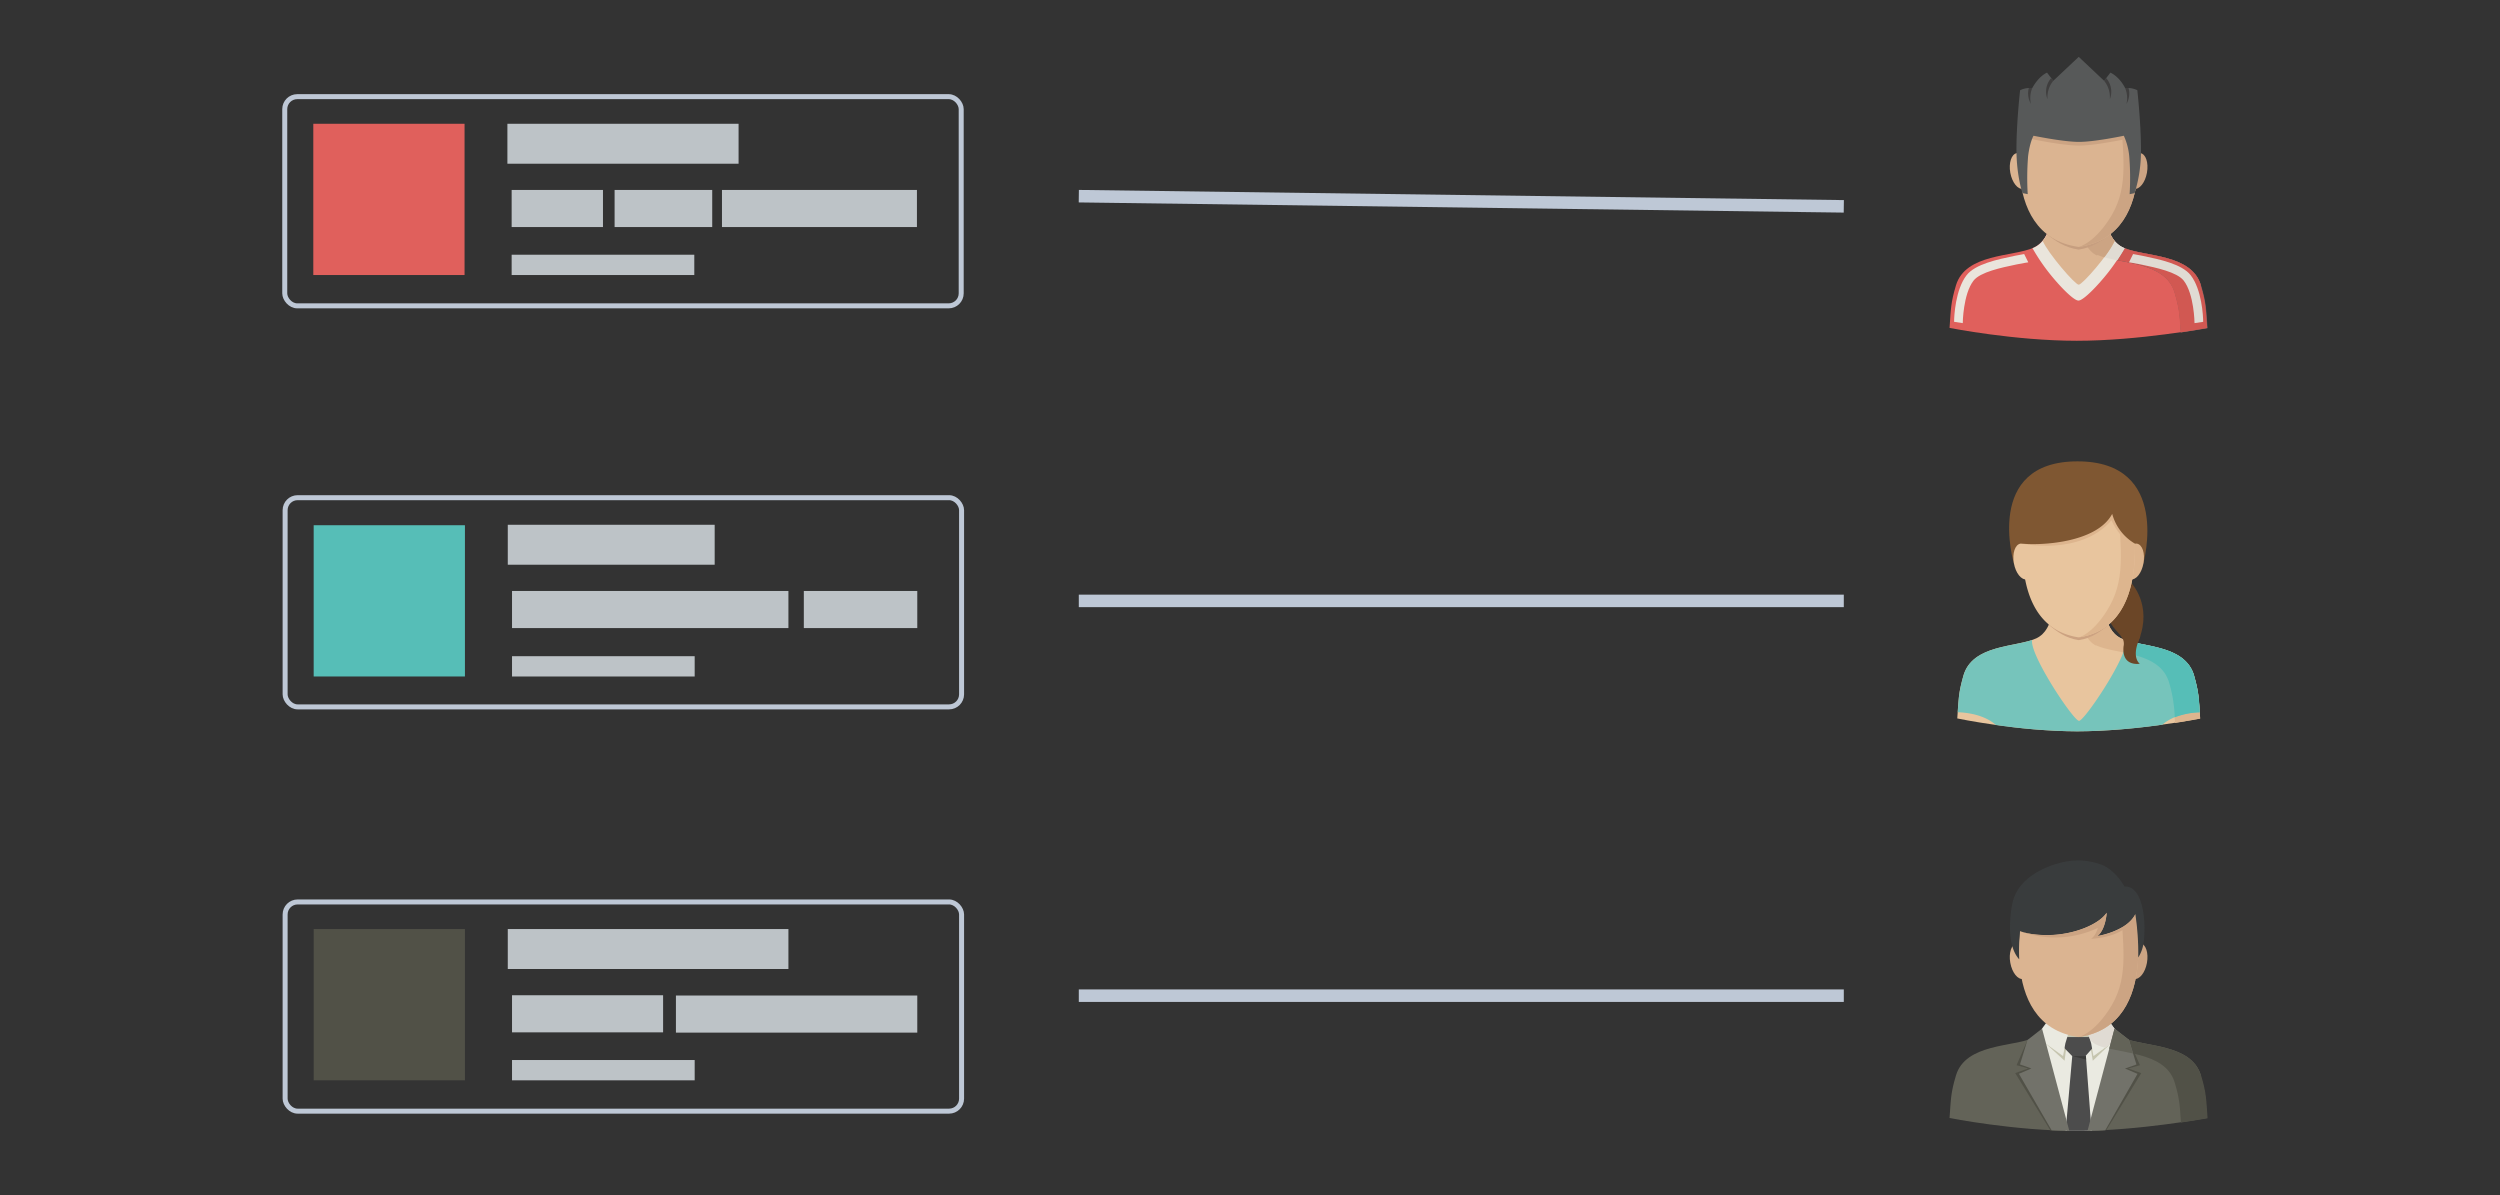 <svg id="Layer_1" data-name="Layer 1" xmlns="http://www.w3.org/2000/svg" xmlns:xlink="http://www.w3.org/1999/xlink" viewBox="0 0 1000 478"><rect x="0" y="0" width="1000" height="478" fill="#333333" stroke="none"/><defs><clipPath id="clip-path"><rect x="780.01" y="22.81" width="102.97" height="113.96" fill="none"/></clipPath><clipPath id="clip-path-2"><rect x="780.01" y="343.93" width="102.97" height="108.87" fill="none"/></clipPath></defs><title>push-notification-personalization</title><path d="M880.38,114.16c-3.78-12.81-22.76-11.38-31-15.06s-6.91-16-8-18.16h-20c-1,2.15.24,14.49-8,18.16s-27.18,2.26-31,15.06c-2.09,7.06-2,9.22-2.56,17,0,0,26,5.15,50.88,5.15s52.06-5.15,52.06-5.15c-0.58-7.83-.48-10-2.56-17h0.18Z" fill="#e0605c"/><path d="M880.38,114.16c-3.78-12.81-22.76-11.38-31-15.06s-6.91-16-8-18.16H830.89s-0.25,17.3,8,21,27.18,2.26,31,15.06c2,6.73,2,9,2.48,16,6.52-1,10.66-1.74,10.66-1.74-0.57-7.83-.48-10-2.56-17h0Z" fill="#606060"/><path d="M880.38,114.16c-3.72-12.58-22.12-11.43-30.53-14.88,0,0-1.1,2-3,4.8,8.92,1.73,20.09,3.4,22.9,12.9,2,6.73,2,9,2.48,16,6.52-1,10.66-1.74,10.66-1.74-0.57-7.83-.48-10-2.56-17h0Z" fill="#d15852"/><path d="M849.86,99.29l-0.43-.19c-8.19-3.68-6.91-16-8-18.16h-20c-1,2.15.24,14.49-8,18.16l-0.43.19a78.18,78.18,0,0,0,6.24,9.36c4.34,5.58,10.18,11.58,12.14,11.58s7.79-6,12.14-11.58a78.64,78.64,0,0,0,6.24-9.36h0.1Z" fill="#eae5dc"/><path d="M849.86,99.29l-0.21-.09h0l-0.21-.09a9.85,9.85,0,0,1-3.57-2.71,36.78,36.78,0,0,1-4.15,6.53c1.57,0.44,3.33.8,5.2,1.16,1.85-2.78,3-4.8,3-4.8h-0.06Z" fill="#e0dbd3"/><path d="M845.86,96.39c-4.24-5.07-3.53-13.69-4.38-15.45h-20c-0.85,1.76-.14,10.38-4.38,15.45,2,4.76,12.88,17.49,14.38,17.49s12.19-12.35,14.38-17.49h0Z" fill="#dbb491"/><path d="M838.84,101.92a20.45,20.45,0,0,0,2.87,1,36.84,36.84,0,0,0,4.15-6.53c-3.59-4.29-3.63-11.13-4.08-14.19h0V82h0V81.91h0V81.77h0V81.62h0V81.51h0V81.43h0V81.35h0v-0.1H830.89s-0.25,17.3,8,21h0v-0.33Z" fill="#cca483"/><path d="M877.81,129.25c0-.11-0.14-11.61-4.32-17-2.69-3.44-11.23-5.22-16.87-6.4l-0.47-.1c-2.51-.52-4.53-0.82-4.55-0.82l1.64-3.31c0.87,0.15,2.16.37,3.63,0.68l0.47,0.1c6.52,1.36,15.45,3.22,18.93,7.68,4.44,5.69,5,16.3,5,18.65Z" fill="#e0dbd3"/><path d="M785.1,129.25c0-.11.14-11.61,4.32-17,2.69-3.44,11.22-5.22,16.87-6.4l0.47-.1c2.51-.52,4.53-0.82,4.55-0.82l-1.64-3.31c-0.87.15-2.16,0.37-3.63,0.68l-0.47.1c-6.52,1.36-15.45,3.22-18.93,7.68-4.45,5.69-5,16.3-5,18.65Z" fill="#eae5dc"/><path d="M818.79,93.69c3.32,2.7,7.2,5.38,12.66,6.15,5.47-.78,9.35-3.51,12.67-6.22-2.76-5.08-1.91-11.14-2.65-12.69h-20c-0.75,1.55.09,7.67-2.69,12.75h0Z" fill="#c69e7f"/><path d="M853.61,75.53c-2.14-.39-3.31-3.89-2.6-7.84s3-6.83,5.17-6.44,3.31,3.89,2.6,7.84-3,6.83-5.17,6.44h0Z" fill="#cca483"/><path d="M804.12,69.09c-0.71-3.94.45-7.45,2.6-7.84s4.46,2.5,5.17,6.44-0.45,7.45-2.6,7.84-4.46-2.5-5.17-6.44h0Z" fill="#dbb491"/><path d="M853.24,44.24L831.46,34,809.69,44.23S797.48,94,831.46,98.78c34-4.81,21.78-54.54,21.78-54.54h0Z" fill="#dbb491"/><path d="M831.46,98.78c34-4.81,21.78-54.54,21.78-54.54h-5.1c1.4,20.77,3.33,31.81-4.69,43.83-6.35,9.53-12,10.71-12,10.71h0Z" fill="#cca483"/><g clip-path="url(#clip-path)"><path d="M811.81,55.26a5.69,5.69,0,0,0,1.61.52s11.89,2.46,18.19,2.46,17.93-2.46,17.93-2.46a6,6,0,0,0,1.61-.57V47.09H811.81v8.16h0Z" fill="#cca483"/><path d="M854.93,36.09a8.65,8.65,0,0,0-4.85-.83c-2.5-4.86-5.93-6.2-5.93-6.2l-2.49,3.27-10.17-9.59-10.18,9.59-2.49-3.27s-3.18,1.17-5.93,6.2a8.65,8.65,0,0,0-4.85.83S806.58,49,806.58,59.7,809,77.24,809,77.24l2.09,0.42a108.17,108.17,0,0,1,.15-15.17c0.69-5.72,2.17-8.19,2.17-8.19s11.89,2.46,18.19,2.46,17.93-2.46,17.93-2.46a25.39,25.39,0,0,1,2.17,8.24,109.1,109.1,0,0,1,.15,15.13l2-.41a56.81,56.81,0,0,0,2.54-17.56c0-10.5-1.46-23.6-1.46-23.6h0Z" fill="#575959"/></g><path d="M811.58,35.21l-0.07.05a8.44,8.44,0,0,0,.86,6.31,10.66,10.66,0,0,1,.52-6.31,8.54,8.54,0,0,0-1.31-.05h0Z" fill="#3f3e3e"/><path d="M821.31,32.33A10.37,10.37,0,0,0,819,39.72a8.28,8.28,0,0,1,1.46-8.48Z" fill="#3f3e3e"/><path d="M851.38,35.21l0.07,0.05a8.44,8.44,0,0,1-.86,6.31,10.68,10.68,0,0,0-.52-6.31,8.5,8.5,0,0,1,1.31-.05h0Z" fill="#3f3e3e"/><path d="M841.65,32.33a10.37,10.37,0,0,1,2.28,7.39,8.27,8.27,0,0,0-1.46-8.48Z" fill="#3f3e3e"/><path d="M880.38,430.2c-3.78-12.81-22.76-11.38-31-15.06s-6.91-16-8-18.16h-20c-1,2.15.24,14.49-8,18.16s-27.18,2.26-31,15.06c-2.09,7.06-2,9.22-2.56,17,0,0,26,5.15,50.88,5.15s52.06-5.15,52.06-5.15c-0.58-7.83-.48-10-2.56-17h0.18Z" fill="#636358"/><path d="M880.38,430.2c-3.78-12.81-22.76-11.38-31-15.06s-6.91-16-8-18.16H830.89s-0.24,17.31,8,21,27.18,2.26,31,15.06c2,6.73,2,9,2.48,16,6.52-1,10.66-1.74,10.66-1.74-0.57-7.83-.48-10-2.56-17h0Z" fill="#515147"/><path d="M836.66,452.31c3.51-9,8.2-25.08,8.94-40.52H817.3c0.75,15.46,5.45,31.51,9,40.55,1.54,0,3.09.06,4.63,0.06,1.91,0,3.84,0,5.77-.09h0Z" fill="#eaeae1"/><path d="M844.17,417.55l-7.06,6.75L835.45,414Z" fill="#c6c5af"/><path d="M818.43,417.55l7.4,6.75,1.35-10.38Z" fill="#c6c5af"/><path d="M835.73,413.92h-8.55l-0.65,2.1,9.86,0.06Z" fill="#c6c5af"/><path d="M827.18,413.92l-0.65,2.1,0.37,0.25Z" fill="#aaa88f"/><path d="M836.39,416.08L835.45,414l0.39,2.39Z" fill="#aaa88f"/><path d="M836.21,452.32l0.2-2.71-2.06-27.31h-5.44l-2.41,27.31,0.2,2.74h4.19c1.77,0,3.54,0,5.32-.08h0v0.05Z" fill="#4c4c4c"/><path d="M828.93,422.43l5.41-.12,0.11,1.53Z" fill="#3a3a38"/><path d="M825,414.83h12.79l-0.73,4.37-2.89,3.24h-5.3l-3.15-3.24Z" fill="#4c4c4c"/><path d="M827.18,413.92l-8.72-4.74s-1.15,1.63-4,5.5l10.76,7.75,0.92-5.06Z" fill="#eaeae1"/><path d="M835.43,413.92l8.72-4.74s1.15,1.63,4,5.5l-10.76,7.75-0.92-5.06Z" fill="#eaeae1"/><path d="M844.15,409.18l-8.72,4.74,0.6,2a8.53,8.53,0,0,0,2.81,2.08,21.65,21.65,0,0,0,3.24,1.1l6.09-4.39c-2.86-3.87-4-5.5-4-5.5h0Z" fill="#e0dbd3"/><path d="M856.51,429.26l-5.2-1.88,4.67-1.29-4.45-10.17-13.82,36.36q2.43-.08,4.85-0.22Z" fill="#515147"/><path d="M806.62,426.08l4.67,1.29-5.2,1.88,14,22.85c1.6,0.08,3.21.15,4.83,0.2L811,416Z" fill="#515147"/><path d="M855,429.54l-5-2.12,4.57-1.62-3-9.88-5.73-4.46L835,452.36c2.36,0,4.74-.14,7.09-0.26Z" fill="#72726a"/><path d="M845.79,411.46l-2.13,8c2.9,0.66,6.24,1.19,9.55,1.94l-1.69-5.47Z" fill="#636358"/><path d="M811,416l-3,9.77,4.57,1.62-5,2.12,13.08,22.6c2.34,0.12,4.71.2,7.07,0.24l-10.9-40.91Z" fill="#72726a"/><path d="M853.61,391.57c-2.14-.39-3.31-3.9-2.6-7.84s3-6.83,5.17-6.44,3.31,3.89,2.6,7.84-3,6.83-5.17,6.44h0Z" fill="#cca483"/><path d="M804.12,385.13c-0.71-3.94.45-7.45,2.6-7.84s4.46,2.5,5.17,6.44-0.45,7.45-2.6,7.84-4.46-2.5-5.17-6.44h0Z" fill="#dbb491"/><path d="M853.24,360.28H809.69S797.48,410,831.46,414.82c34-4.81,21.78-54.54,21.78-54.54h0Z" fill="#dbb491"/><g clip-path="url(#clip-path-2)"><path d="M831.46,414.82c34-4.81,21.78-54.54,21.78-54.54h-5.1c1.4,20.77,3.33,31.81-4.69,43.83-6.35,9.53-12,10.7-12,10.7h0Z" fill="#cca483"/><path d="M841.1,346.08a26.81,26.81,0,0,0-15.76-1.24c-6.77,1.45-17.78,6-20.26,15.9,0,0-3.71,16.11,2.61,23a77.31,77.31,0,0,1,.32-11.3s3.79,1.68,11.43,1.58c10.24-.13,20.16-4.33,23.21-8.94,0,0-.35,6.62-3.69,9.33,0,0,11.71-1.83,15.17-8.78A102.84,102.84,0,0,1,855.29,383a14.92,14.92,0,0,0,2.25-6.65c1-9.31-.79-22.16-7.76-21.73,0,0-3-5.86-8.68-8.57h0v0Z" fill="#393c3d"/></g><path d="M839,374.46c3.34-2.71,3.69-9.33,3.69-9.33-3,4.6-13,8.81-23.21,8.94-7.38.09-11.17-1.47-11.41-1.58a40.27,40.27,0,0,0,31.09-1.32s-0.87,3.23-2.76,4.34c0,0,14.88-.27,17.78-9.84-3.46,7-15.17,8.78-15.17,8.78h0Z" fill="#cca483"/><path d="M805.55,225.3S793.29,184.54,831,184.54s26.34,40.77,26.34,40.77H805.55Z" fill="#7f5732"/><path d="M852.6,233.29s8.45,8.86,2.9,22.78c-2.9,7.29.41,9.41,0.41,9.41s-7.34,1.38-6.51-6.94c0.25-2.47,0-3.08-2.4-5.76s-4.76-5.27-3.58-11.47Z" fill="#6b4627"/><path d="M877.66,270.38c-3.57-12.8-21.49-11.38-29.22-15.06s-6.53-16-7.51-18.16H822.06c-1,2.15.23,14.49-7.51,18.16s-25.65,2.26-29.22,15.06c-2,7.06-1.87,9.22-2.42,17,0,0,24.59,5.15,48,5.15s49.14-5.15,49.14-5.15c-0.54-7.83-.45-10-2.42-17h0Z" fill="#e8c59e"/><path d="M838.44,258.14c7.73,3.68,25.65,2.26,29.22,15.06,1.88,6.73,1.88,9,2.34,16,6.16-1,10.07-1.74,10.07-1.74-0.54-7.82-.45-10-2.42-17-3.57-12.8-21.49-11.38-29.22-15.06s-6.53-16-7.51-18.16h-10s-0.23,17.3,7.51,21h0v-0.1Z" fill="#ddb58e"/><path d="M798.39,290a241.08,241.08,0,0,0,32.55,2.54,255.91,255.91,0,0,0,34-2.66c4.54-4,11.25-4.87,15-5-0.38-5.86-.51-8.28-2.25-14.51-3.3-11.83-18.85-11.52-27.3-14.3,1,6.06-16.58,32.27-18.78,32.27s-19.79-26.4-18.77-32.33c-8.4,2.86-24.17,2.44-27.49,14.37-1.74,6.23-1.87,8.65-2.25,14.51,3.74,0.13,10.7,1,15.31,5.15h0Z" fill="#76c4bb"/><path d="M877.66,270.38c-3.3-11.83-18.85-11.52-27.3-14.3a10.79,10.79,0,0,1-1,4.9c7.69,1.61,16,3.93,18.33,12.23a53.9,53.9,0,0,1,2.2,13.72,30.55,30.55,0,0,1,10-2c-0.38-5.86-.51-8.28-2.25-14.51h0Z" fill="#56beb7"/><path d="M819.52,249.91c3.13,2.7,6.8,5.38,12,6.15,5.17-.78,8.83-3.51,12-6.22-2.61-5.08-1.8-11.14-2.51-12.69h-19c-0.71,1.55.08,7.67-2.54,12.75h0Z" fill="#cca281"/><path d="M852.22,231.74c-2.14-.39-3.31-3.89-2.6-7.84s3-6.83,5.17-6.44,3.31,3.89,2.6,7.84-3,6.83-5.17,6.44h0Z" fill="#ddb58e"/><path d="M805.55,225.3c-0.71-3.94.46-7.45,2.6-7.84s4.46,2.5,5.17,6.44-0.45,7.45-2.6,7.84-4.46-2.5-5.17-6.44h0Z" fill="#e8c59e"/><path d="M831.65,203.58s-22.34-2.54-22.62,4a77.08,77.08,0,0,0,0,8.88c-0.53,15,2.53,35.49,22.44,38.49,21.36-3.21,23.34-26.44,22.29-41.53-0.52-7.51-22.11-9.88-22.11-9.88h0v0Z" fill="#e8c59e"/><path d="M831.47,255c32-4.81,20.5-54.54,20.5-54.54h-4.8c1.31,20.77,3.13,31.81-4.41,43.83-6,9.53-11.29,10.71-11.29,10.71h0Z" fill="#ddb58e"/><path d="M808.58,217.43s23.43,5.16,36-9.3c0,0,3.47,8.32,9.37,9.35V205.19H808.58v12.24Z" fill="#ddb58e"/><path d="M854.83,202.26c-2.9-8.94-23.36-10.83-23.36-10.83s-20.47,1.89-23.36,10.83,0.47,15.17.47,15.17c6.86,0.81,30,0,36.3-11.89A19.7,19.7,0,0,0,854,217.47s3.77-6.27.88-15.21h0Z" fill="#7f5732"/><path d="M856.16,254.27h-7.88a4.73,4.73,0,0,1,1.14,4.28c-0.83,8.32,6.51,6.94,6.51,6.94s-3.32-2.12-.41-9.41c0.25-.61.46-1.21,0.65-1.8h0Z" fill="#6b4627"/><line x1="431.52" y1="240.36" x2="737.52" y2="240.36" fill="none" stroke="#bec8d6" stroke-miterlimit="10" stroke-width="5"/><line x1="431.52" y1="78.47" x2="737.52" y2="82.54" fill="none" stroke="#bec8d6" stroke-miterlimit="10" stroke-width="5"/><line x1="431.52" y1="398.27" x2="737.52" y2="398.27" fill="none" stroke="#bec8d6" stroke-miterlimit="10" stroke-width="5"/><g id="Layer_5" data-name="Layer 5"><g style="isolation:isolate"><path d="M157,84.35h-2.35l-0.87,5h-2.26l0.88-5h-2.78V82.26h3.14l0.63-3.57h-2.84V76.61h3.21l0.9-5.1h2.24l-0.9,5.1h2.35l0.91-5.1h2.24l-0.9,5.1h2.7v2.08h-3.06l-0.63,3.57h2.76v2.08h-3.11l-0.88,5h-2.26Zm-2-2.08h2.34L158,78.69H155.6Z" fill="#fff"/><path d="M175.19,85.51h-6.27l-1.21,3.85h-3.62l6.14-17.85h3.67L180,89.36H176.4Zm-5.38-2.81h4.5l-2.21-7H172Z" fill="#fff"/></g><rect x="113.9" y="38.66" width="270.58" height="83.68" rx="5" ry="5" fill="none" stroke="#bec8d6" stroke-miterlimit="10" stroke-width="2"/><rect x="125.32" y="49.51" width="60.5" height="60.5" fill="#e0605c"/><rect x="202.96" y="49.51" width="92.47" height="15.98" fill="#bdc3c7"/><rect x="245.84" y="75.98" width="39.05" height="14.84" fill="#bdc3c7"/><rect x="204.66" y="101.89" width="73.06" height="8.12" fill="#bdc3c7"/><g style="isolation:isolate"><path d="M157.12,244.75h-2.35l-0.87,5h-2.26l0.88-5h-2.78v-2.08h3.14l0.63-3.57h-2.84V237h3.21l0.9-5.1H157l-0.9,5.1h2.35l0.91-5.1h2.24l-0.9,5.1h2.7v2.08h-3.06l-0.63,3.57h2.76v2.08h-3.11l-0.88,5h-2.26Zm-2-2.08h2.34l0.63-3.57h-2.35Z" fill="#fff"/><path d="M175.34,245.91h-6.27l-1.21,3.85h-3.62l6.14-17.85h3.67l6.12,17.85h-3.62ZM170,243.1h4.5l-2.21-7h-0.07Z" fill="#fff"/></g><rect x="114.05" y="199.07" width="270.58" height="83.68" rx="5" ry="5" fill="none" stroke="#bec8d6" stroke-miterlimit="10" stroke-width="2"/><rect x="125.47" y="210.09" width="60.5" height="60.5" fill="#56beb7"/><rect x="203.11" y="209.91" width="82.76" height="15.98" fill="#bdc3c7"/><rect x="204.81" y="236.39" width="110.56" height="14.84" fill="#bdc3c7"/><g style="isolation:isolate"><path d="M157.12,406.46h-2.35l-0.87,5h-2.26l0.88-5h-2.78v-2.08h3.14l0.63-3.57h-2.84v-2.08h3.21l0.9-5.1H157l-0.9,5.1h2.35l0.91-5.1h2.24l-0.9,5.1h2.7v2.08h-3.06l-0.63,3.57h2.76v2.08h-3.11l-0.88,5h-2.26Zm-2-2.08h2.34l0.63-3.57h-2.35Z" fill="#fff"/><path d="M175.34,407.62h-6.27l-1.21,3.85h-3.62l6.14-17.85h3.67l6.12,17.85h-3.62ZM170,404.81h4.5l-2.21-7h-0.07Z" fill="#fff"/></g><rect x="114.05" y="360.78" width="270.58" height="83.68" rx="5" ry="5" fill="none" stroke="#bec8d6" stroke-miterlimit="10" stroke-width="2"/><rect x="125.47" y="371.62" width="60.5" height="60.5" fill="#515147"/><rect x="203.11" y="371.62" width="112.26" height="15.98" fill="#bdc3c7"/><rect x="204.81" y="398.1" width="60.43" height="14.84" fill="#bdc3c7"/><rect x="204.81" y="424.01" width="73.06" height="8.12" fill="#bdc3c7"/><rect x="204.81" y="262.48" width="73.06" height="8.12" fill="#bdc3c7"/><rect x="321.53" y="236.39" width="45.38" height="14.84" fill="#bdc3c7"/><rect x="270.37" y="398.21" width="96.54" height="14.84" fill="#bdc3c7"/><rect x="288.79" y="75.98" width="77.98" height="14.84" fill="#bdc3c7"/><rect x="204.66" y="75.98" width="36.53" height="14.84" fill="#bdc3c7"/></g></svg>